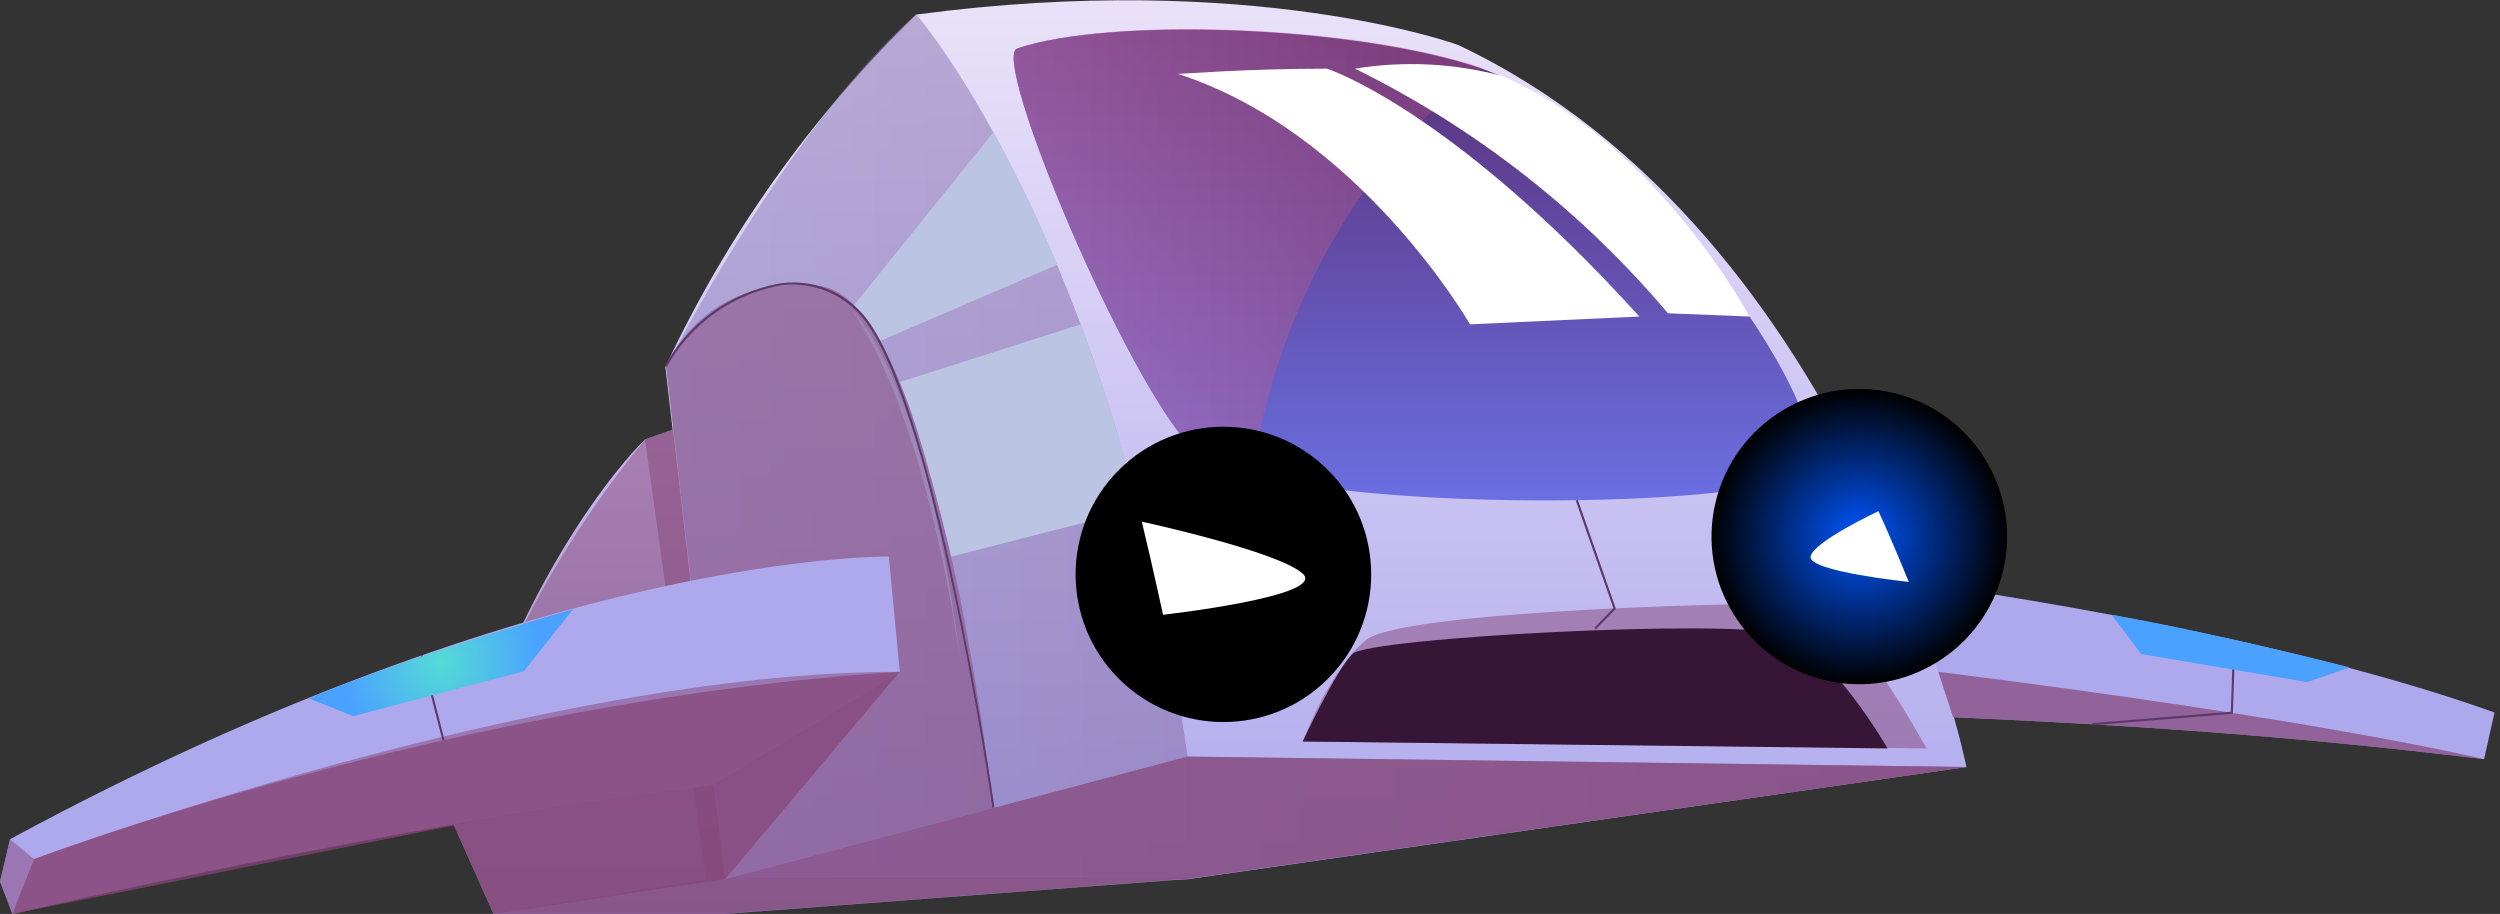 <svg width="424" height="155" viewBox="0 0 424 155" fill="none" xmlns="http://www.w3.org/2000/svg">
<rect x="0" y="0" width="424" height="155" fill="#333333" stroke="none"/>
<path fill-rule="evenodd" clip-rule="evenodd" d="M109.396 74.526C109.396 74.526 89.008 93.67 76.35 138.53L83.704 155H123.005L201.406 149.077L131.36 66.828L109.396 74.526Z" fill="url(#paint0_linear)"/>
<path fill-rule="evenodd" clip-rule="evenodd" d="M333.517 130.083C333.517 130.083 315.005 39.637 247.286 7.623C247.286 7.623 212.488 -5.148 155.376 2.474C137.682 19.654 123.27 39.912 112.848 62.255L122.855 149.127H201.406L333.517 130.083Z" fill="url(#paint1_linear)"/>
<path fill-rule="evenodd" clip-rule="evenodd" d="M305.248 80.474C296.192 85.747 237.454 86.897 212.288 80.474C208.595 79.819 205.118 78.275 202.156 75.975C190.999 64.679 167.934 9.772 172.512 8.222C188.072 2.924 229.849 4.274 251.388 11.671C276.88 20.343 316.005 74.201 305.248 80.474Z" fill="url(#paint2_linear)"/>
<path style="mix-blend-mode:multiply" opacity="0.5" fill-rule="evenodd" clip-rule="evenodd" d="M155.376 2.424C155.376 2.424 188.998 40.987 201.406 128.309L333.517 130.083L201.406 149.077H123.005L112.999 62.205C112.999 62.205 133.337 21.718 155.376 2.424Z" fill="url(#paint3_linear)"/>
<g style="mix-blend-mode:multiply" opacity="0.7">
<path fill-rule="evenodd" clip-rule="evenodd" d="M201.406 128.309L122.98 149.077H201.406L333.517 130.083L201.406 128.309Z" fill="#864577"/>
</g>
<g style="mix-blend-mode:multiply" opacity="0.5">
<path fill-rule="evenodd" clip-rule="evenodd" d="M114.174 72.852L109.396 74.526C93.968 93.254 82.703 115.046 76.35 138.455L83.704 154.925H123.005L201.406 149.002H123.005L114.174 72.852Z" fill="#864577"/>
</g>
<g style="mix-blend-mode:multiply" opacity="0.5">
<path fill-rule="evenodd" clip-rule="evenodd" d="M109.396 74.526L119.728 149.077L83.679 155H122.98L201.406 149.077H122.98L114.149 72.877L109.396 74.526Z" fill="#864577"/>
</g>
<g style="mix-blend-mode:multiply" opacity="0.5">
<path fill-rule="evenodd" clip-rule="evenodd" d="M112.948 62.205C112.948 62.205 119.002 46.435 138.89 48.484C158.778 50.534 168.485 137.031 168.485 137.031L123.005 149.077L112.948 62.205Z" fill="#864577"/>
</g>
<g style="mix-blend-mode:soft-light">
<path fill-rule="evenodd" clip-rule="evenodd" d="M144.844 51.758L168.485 22.418C172.508 29.706 176.116 37.216 179.292 44.911L149.272 57.806L144.844 51.758Z" fill="#BBC5E3"/>
</g>
<g style="mix-blend-mode:soft-light">
<path fill-rule="evenodd" clip-rule="evenodd" d="M152.599 64.804L183.294 55.007C183.294 55.007 189.874 72.776 193.076 86.272L161.33 94.395C161.33 94.395 156.427 73.476 152.599 64.804Z" fill="#BBC5E3"/>
</g>
<path d="M168.31 137.056C168.31 136.331 157.953 65.929 145.67 53.183C143.959 51.319 141.808 49.912 139.414 49.091C137.019 48.27 134.457 48.062 131.961 48.484C128.009 49.26 124.274 50.887 121.017 53.252C117.759 55.618 115.057 58.664 113.099 62.18L112.773 62.005C114.757 58.438 117.498 55.348 120.804 52.952C124.11 50.556 127.901 48.912 131.911 48.135C134.453 47.689 137.066 47.886 139.513 48.707C141.959 49.527 144.162 50.946 145.92 52.833C158.278 65.679 168.56 136.181 168.66 136.906L168.31 137.056Z" fill="#5C396B"/>
<path fill-rule="evenodd" clip-rule="evenodd" d="M152.599 113.938L150.748 94.395C150.748 94.395 91.985 93.395 1.701 142.329L0 149.502L2.101 155C2.101 155 65.793 140.005 120.829 133.107L152.599 113.938Z" fill="url(#paint4_linear)"/>
<path fill-rule="evenodd" clip-rule="evenodd" d="M323.736 98.693C323.736 98.693 382.099 106.191 423.075 120.836L421.299 128.758C386.426 124.51 358.008 122.835 331.24 121.636L323.736 98.693Z" fill="url(#paint5_linear)"/>
<g style="mix-blend-mode:multiply" opacity="0.5">
<path fill-rule="evenodd" clip-rule="evenodd" d="M1.701 142.329L5.779 145.703C5.779 145.703 91.76 113.788 152.599 113.938L120.829 133.107C120.829 133.107 77.65 138.105 2.101 155L0 149.502L1.701 142.329Z" fill="#864577"/>
</g>
<g style="mix-blend-mode:multiply" opacity="0.7">
<path fill-rule="evenodd" clip-rule="evenodd" d="M421.299 128.758C421.299 128.758 394.632 122.211 328.739 113.938L331.24 121.636C358.983 122.86 386.626 124.585 421.299 128.758Z" fill="#864577"/>
</g>
<g style="mix-blend-mode:multiply" opacity="0.7">
<path fill-rule="evenodd" clip-rule="evenodd" d="M152.599 113.938L123.005 149.077L83.704 155L76.975 140.005L2.101 155L5.779 145.703C5.779 145.703 77.075 118.662 152.599 113.938Z" fill="#864577"/>
</g>
<g style="mix-blend-mode:multiply" opacity="0.5">
<path fill-rule="evenodd" clip-rule="evenodd" d="M220.944 125.759C220.944 125.759 225.522 113.538 231.726 108.515C237.93 103.492 300.345 101.942 307.075 102.517C313.804 103.092 326.737 126.934 326.737 126.934L220.944 125.759Z" fill="#864577"/>
</g>
<path fill-rule="evenodd" clip-rule="evenodd" d="M220.944 125.759L320.133 126.934C320.133 126.934 310.552 110.214 302.171 107.565C293.791 104.916 232.126 108.115 229.349 110.914C226.572 113.713 220.944 125.759 220.944 125.759Z" fill="#361537"/>
<path d="M270.651 106.716L270.401 106.466L273.628 103.142L267.249 84.898L267.599 84.773L274.053 103.242L270.651 106.716Z" fill="#5C396B"/>
<path d="M354.831 123.01L354.806 122.635L378.346 120.711L378.746 108.54H379.121L378.696 121.061H378.546L354.831 123.01Z" fill="#5C396B"/>
<path d="M75.049 125.585L71.346 111.189L71.697 111.114L75.399 125.51L75.049 125.585Z" fill="#5C396B"/>
<path fill-rule="evenodd" clip-rule="evenodd" d="M52.384 118.462L59.889 121.461L88.858 113.838L97.188 103.317C97.188 103.317 68.745 111.389 52.384 118.462Z" fill="url(#paint6_radial)"/>
<path fill-rule="evenodd" clip-rule="evenodd" d="M358.133 104.266L363.136 110.914L391.279 115.688L398.509 113.189C398.509 113.189 375.844 107.365 358.133 104.266Z" fill="url(#paint7_radial)"/>
<path style="mix-blend-mode:multiply" opacity="0.5" fill-rule="evenodd" clip-rule="evenodd" d="M251.388 11.571C251.388 11.571 219.818 32.515 212.288 80.449C208.597 79.801 205.12 78.266 202.156 75.975C190.999 64.679 167.934 9.772 172.512 8.222C188.072 2.824 229.849 4.174 251.388 11.571Z" fill="url(#paint8_linear)"/>
<g style="mix-blend-mode:soft-light">
<path fill-rule="evenodd" clip-rule="evenodd" d="M229.799 11.646C250.172 21.665 268.246 35.791 282.884 53.133L296.718 53.683C296.718 53.683 281.208 24.392 254.716 12.871C246.59 10.711 238.098 10.294 229.799 11.646V11.646Z" fill="white"/>
</g>
<g style="mix-blend-mode:soft-light">
<path fill-rule="evenodd" clip-rule="evenodd" d="M225.071 11.646C225.071 11.646 246.185 18.494 278.031 53.683L249.312 55.007C249.312 55.007 230.675 22.518 199.755 12.521C199.755 12.621 210.587 11.646 225.071 11.646Z" fill="white"/>
</g>
<path style="mix-blend-mode:screen" d="M339.731 96.782C342.925 83.325 334.594 69.829 321.124 66.638C307.654 63.447 294.145 71.769 290.951 85.226C287.756 98.683 296.087 112.179 309.557 115.37C323.027 118.561 336.536 110.239 339.731 96.782Z" fill="url(#paint9_radial)"/>
<path style="mix-blend-mode:screen" d="M225.213 115.123C235.002 105.343 235.002 89.487 225.213 79.708C215.424 69.929 199.553 69.929 189.764 79.708C179.975 89.488 179.975 105.343 189.764 115.123C199.553 124.902 215.424 124.902 225.213 115.123Z" fill="url(#paint10_radial)"/>
<path fill-rule="evenodd" clip-rule="evenodd" d="M144.644 52.808C144.644 52.808 157.152 64.154 163.006 113.288C163.006 113.288 158.103 72.852 144.644 52.808Z" fill="#9D89B8"/>
<path fill-rule="evenodd" clip-rule="evenodd" d="M193.651 88.472C193.651 88.472 216.716 93.47 220.944 97.294C225.171 101.117 197.253 104.266 197.253 104.266C197.253 104.266 195.552 96.369 193.651 88.472Z" fill="white"/>
<path fill-rule="evenodd" clip-rule="evenodd" d="M318.582 86.697C318.582 86.697 307.525 91.87 307.075 94.394C306.624 96.919 323.736 98.693 323.736 98.693C323.736 98.693 320.659 91.146 318.582 86.697Z" fill="white"/>
<defs>
<linearGradient id="paint0_linear" x1="138.89" y1="155" x2="138.89" y2="66.828" gradientUnits="userSpaceOnUse">
<stop stop-color="#9089BF"/>
<stop offset="1" stop-color="#D1BDF1"/>
</linearGradient>
<linearGradient id="paint1_linear" x1="223.22" y1="149.077" x2="223.22" y2="3.35198e-05" gradientUnits="userSpaceOnUse">
<stop stop-color="#AEA9ED"/>
<stop offset="1" stop-color="#EAE1F9"/>
</linearGradient>
<linearGradient id="paint2_linear" x1="239.481" y1="84.873" x2="239.481" y2="4.923" gradientUnits="userSpaceOnUse">
<stop stop-color="#6A6FE2"/>
<stop offset="1" stop-color="#5B2D74"/>
</linearGradient>
<linearGradient id="paint3_linear" x1="112.949" y1="75.751" x2="333.517" y2="75.751" gradientUnits="userSpaceOnUse">
<stop stop-color="#8B7CBD"/>
<stop offset="1" stop-color="#724577"/>
</linearGradient>
<linearGradient id="paint4_linear" x1="68149.3" y1="5882.36" x2="77457.8" y2="5882.36" gradientUnits="userSpaceOnUse">
<stop stop-color="#AEA9ED"/>
<stop offset="1" stop-color="#EAE1F9"/>
</linearGradient>
<linearGradient id="paint5_linear" x1="57540.4" y1="2837.64" x2="61485.2" y2="2837.64" gradientUnits="userSpaceOnUse">
<stop stop-color="#AEA9ED"/>
<stop offset="1" stop-color="#EAE1F9"/>
</linearGradient>
<radialGradient id="paint6_radial" cx="0" cy="0" r="1" gradientUnits="userSpaceOnUse" gradientTransform="translate(74.823 112.264) scale(17.136 17.119)">
<stop stop-color="#55DBD6"/>
<stop offset="1" stop-color="#4AA1FF"/>
</radialGradient>
<radialGradient id="paint7_radial" cx="0" cy="0" r="1" gradientUnits="userSpaceOnUse" gradientTransform="translate(24496.3 1127.62) scale(239.835 67.843)">
<stop stop-color="#55DBD6"/>
<stop offset="1" stop-color="#4AA1FF"/>
</radialGradient>
<linearGradient id="paint8_linear" x1="171.912" y1="42.686" x2="251.388" y2="42.686" gradientUnits="userSpaceOnUse">
<stop stop-color="#C77CBD"/>
<stop offset="1" stop-color="#974577"/>
</linearGradient>
<radialGradient id="paint9_radial" cx="0" cy="0" r="1" gradientUnits="userSpaceOnUse" gradientTransform="translate(315.312 91.023) scale(25.066 25.042)">
<stop stop-color="#0056FF"/>
<stop offset="1"/>
</radialGradient>
<radialGradient id="paint10_radial" cx="0" cy="0" r="1" gradientUnits="userSpaceOnUse" gradientTransform="translate(26729.6 4307.97) scale(502.328 501.84)">
<stop stop-color="#0056FF"/>
<stop offset="1"/>
</radialGradient>
</defs>
</svg>
